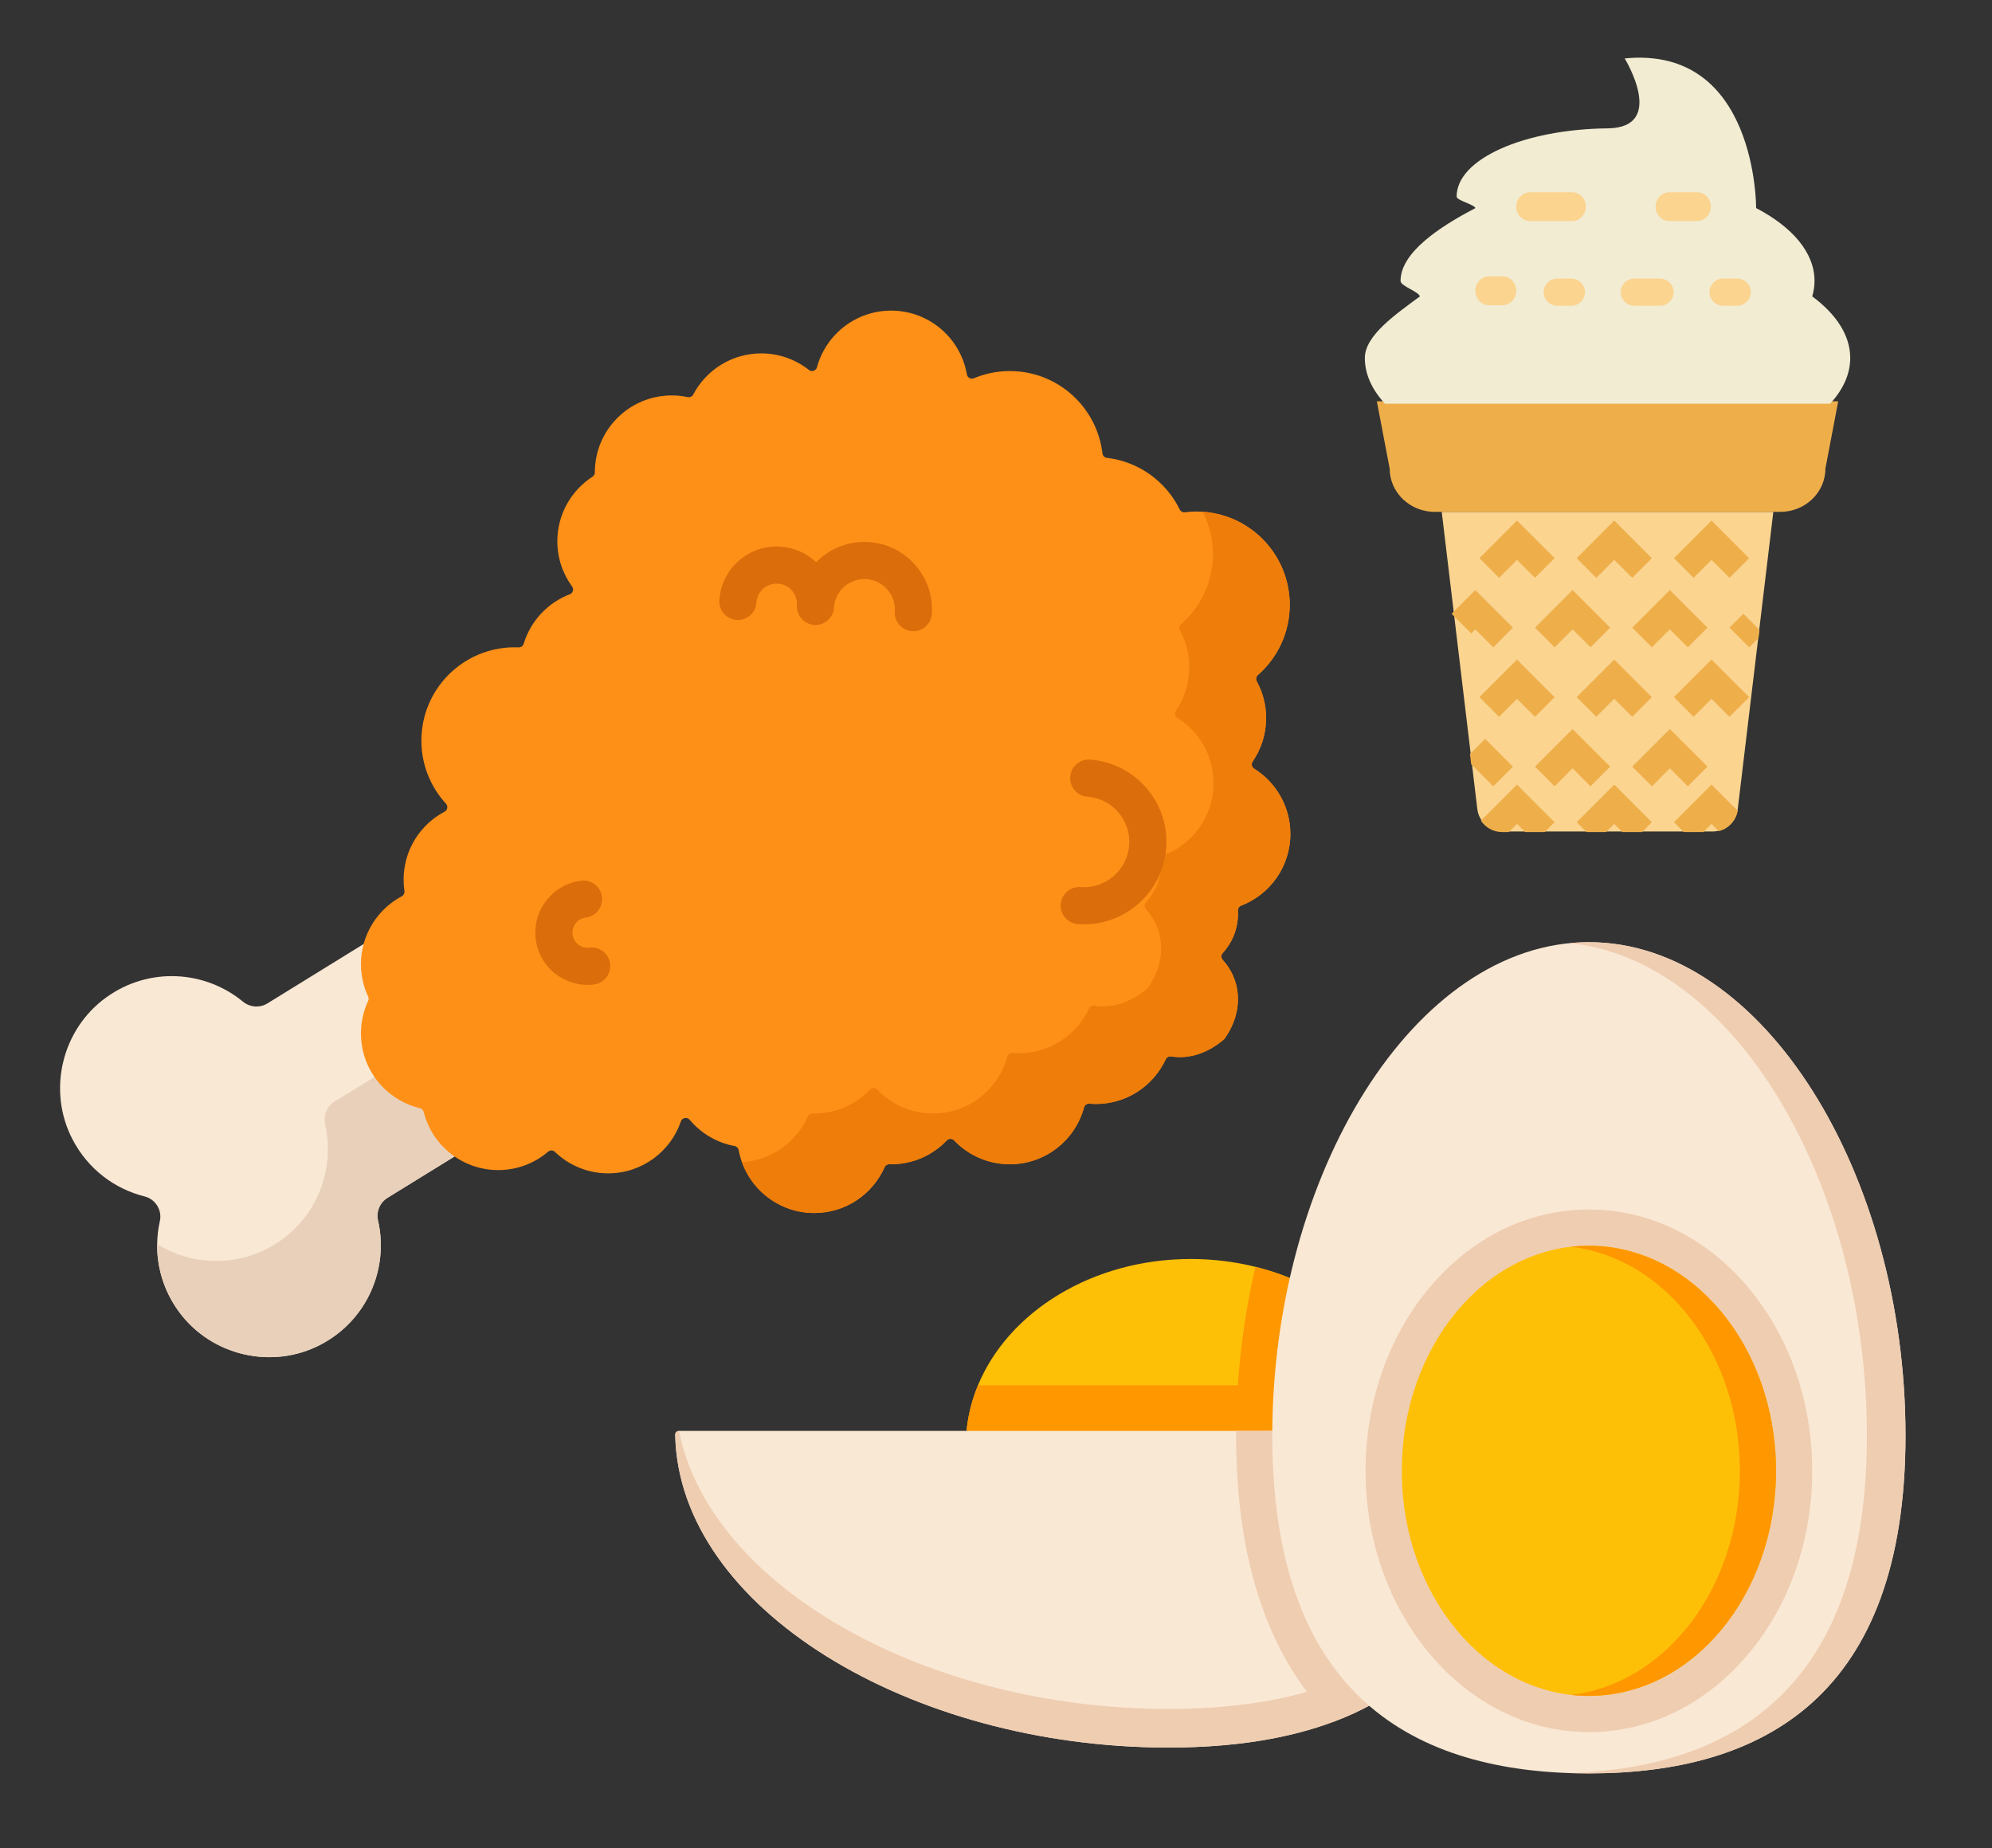 <?xml version="1.0" encoding="UTF-8"?>
<svg width="829px" height="769px" viewBox="0 0 829 769" version="1.1" xmlns="http://www.w3.org/2000/svg" xmlns:xlink="http://www.w3.org/1999/xlink">
    <rect x="0" y="0" width="829" height="769" fill="#333333" stroke="none"/>
    <!-- Generator: Sketch 52.2 (67145) - http://www.bohemiancoding.com/sketch -->
    <title>Artboard Copy</title>
    <desc>Created with Sketch.</desc>
    <g id="Artboard-Copy" stroke="none" stroke-width="1" fill="none" fill-rule="evenodd">
        <g id="fried-chicken" transform="translate(25, 129)">
            <path d="M76.096,287.791 C60.332,274.809 37.06,273.187 19.245,286.006 C0.713,299.341 -5.369,324.716 5.115,344.998 C11.595,357.534 22.776,365.762 35.224,368.872 C39.705,369.992 42.538,374.582 41.53,379.089 C38.73,391.61 41.073,405.293 49.374,416.705 C62.804,435.167 88.214,441.106 108.441,430.518 C127.886,420.34 136.868,398.81 132.33,378.899 C131.492,375.223 133.047,371.422 136.255,369.442 L195.792,332.695 L145.847,251.776 L86.31,288.523 C83.101,290.502 79.006,290.188 76.096,287.791 Z" id="Path" fill="#F9E8D4"></path>
            <path d="M195.795,332.688 L171.833,293.866 L114.227,329.406 C111.025,331.382 109.478,335.193 110.317,338.866 C114.851,358.774 105.863,380.304 86.421,390.492 C71.618,398.247 54.032,397.142 40.397,388.731 C40.299,398.372 43.164,408.164 49.366,416.695 C62.805,435.16 88.209,441.097 108.444,430.526 C127.886,420.337 136.874,398.808 132.322,378.895 C131.483,375.222 133.048,371.415 136.25,369.439 L195.795,332.688 Z" id="Path" fill="#E8D0BA"></path>
            <path d="M512,218.007 C512,206.558 505.983,196.519 496.941,190.867 C495.911,190.223 495.624,188.868 496.311,187.867 C499.836,182.727 501.904,176.509 501.904,169.806 C501.904,164.261 500.49,159.047 498.007,154.501 C497.539,153.644 497.717,152.561 498.452,151.918 C506.592,144.801 511.738,134.347 511.738,122.685 C511.738,101.24 494.354,83.856 472.909,83.856 C471.273,83.856 469.663,83.962 468.081,84.16 C467.199,84.271 466.359,83.816 465.968,83.018 C460.289,71.421 449.003,63.079 435.639,61.516 C434.685,61.404 433.916,60.646 433.804,59.692 C431.554,40.389 415.157,25.406 395.251,25.406 C389.958,25.406 384.916,26.472 380.319,28.392 C379.033,28.929 377.611,28.145 377.375,26.771 C374.778,11.712 361.662,0.254 345.861,0.254 C331.104,0.254 318.683,10.247 314.99,23.835 C314.59,25.306 312.826,25.876 311.629,24.931 C306.181,20.626 299.3,18.054 291.817,18.054 C279.511,18.054 268.834,25.006 263.484,35.195 C263.054,36.014 262.118,36.441 261.214,36.249 C259.063,35.791 256.833,35.548 254.545,35.548 C236.877,35.548 222.555,49.871 222.555,67.538 C222.555,67.542 222.555,67.546 222.555,67.55 C222.556,68.287 222.184,68.964 221.566,69.365 C212.77,75.065 206.948,84.964 206.948,96.226 C206.948,103.278 209.235,109.793 213.101,115.08 C213.908,116.183 213.439,117.781 212.161,118.268 C202.958,121.778 195.795,129.411 192.931,138.913 C192.654,139.834 191.773,140.431 190.812,140.387 C190.277,140.362 189.739,140.349 189.198,140.349 C167.753,140.349 150.369,157.733 150.369,179.178 C150.369,189.289 154.24,198.492 160.574,205.401 C161.516,206.428 161.282,208.07 160.05,208.72 C149.892,214.08 142.966,224.744 142.966,237.029 C142.966,238.634 143.087,240.21 143.316,241.75 C143.447,242.628 143.023,243.511 142.238,243.927 C132.114,249.298 125.217,259.941 125.217,272.2 C125.217,277.023 126.291,281.593 128.203,285.693 C128.474,286.274 128.474,286.935 128.203,287.516 C126.291,291.617 125.217,296.186 125.217,301.009 C125.217,316.096 135.662,328.738 149.714,332.111 C150.514,332.303 151.13,332.913 151.33,333.711 C154.816,347.603 167.385,357.889 182.358,357.889 C190.284,357.889 197.532,355.001 203.119,350.227 C203.94,349.525 205.159,349.565 205.937,350.314 C211.687,355.844 219.497,359.246 228.105,359.246 C242.156,359.246 254.087,350.186 258.384,337.591 C258.907,336.057 260.943,335.681 261.983,336.925 C266.67,342.532 273.239,346.508 280.723,347.881 C281.575,348.037 282.255,348.714 282.411,349.566 C285.143,364.461 298.182,375.75 313.867,375.75 C326.939,375.75 338.171,367.906 343.134,356.672 C343.474,355.902 344.261,355.426 345.102,355.45 C345.353,355.457 345.604,355.461 345.857,355.461 C354.964,355.461 363.182,351.655 369.008,345.547 C369.854,344.66 371.25,344.66 372.096,345.547 C377.922,351.655 386.14,355.461 395.247,355.461 C410.033,355.461 422.474,345.428 426.139,331.799 C426.402,330.822 427.325,330.165 428.332,330.253 C429.238,330.332 430.154,330.374 431.08,330.374 C443.965,330.374 455.064,322.752 460.132,311.774 C460.525,310.923 461.441,310.45 462.367,310.594 C469.072,311.637 476.674,309.955 484.262,303.599 C484.417,303.469 484.559,303.314 484.675,303.148 C493.143,291.002 491.078,278.325 483.858,270.45 C483.104,269.628 483.104,268.384 483.858,267.562 C487.794,263.268 490.198,257.547 490.198,251.263 C490.198,250.828 490.185,250.397 490.161,249.968 C490.11,249.056 490.626,248.198 491.478,247.87 C503.482,243.257 512,231.63 512,218.007 Z" id="Path" fill="#FF9017"></path>
            <path d="M511.998,218.01 C511.998,231.629 503.482,243.258 491.482,247.867 C490.626,248.197 490.111,249.053 490.162,249.97 C490.193,250.393 490.203,250.826 490.203,251.259 C490.203,257.548 487.801,263.27 483.863,267.558 C483.11,268.383 483.11,269.63 483.863,270.445 C491.08,278.322 493.152,291.002 484.678,303.147 C484.564,303.312 484.42,303.467 484.265,303.601 C476.677,309.952 469.079,311.632 462.367,310.591 C461.439,310.447 460.532,310.921 460.14,311.777 C455.068,322.757 443.964,330.376 431.088,330.376 C430.16,330.376 429.243,330.335 428.335,330.252 C427.325,330.169 426.407,330.819 426.139,331.798 C422.479,345.427 410.035,355.459 395.251,355.459 C386.148,355.459 377.92,351.655 372.096,345.551 C371.251,344.664 369.859,344.664 369.013,345.551 C363.188,351.654 354.971,355.459 345.858,355.459 C345.611,355.459 345.353,355.459 345.105,355.449 C344.26,355.428 343.476,355.903 343.136,356.676 C338.177,367.903 326.94,375.749 313.867,375.749 C300.001,375.749 288.186,366.914 283.763,354.563 C296.042,353.872 306.454,346.253 311.176,335.552 C311.516,334.779 312.3,334.305 313.145,334.325 C313.392,334.335 313.65,334.335 313.898,334.335 C323.012,334.335 331.228,330.531 337.053,324.427 C337.898,323.54 339.29,323.54 340.136,324.427 C345.961,330.53 354.188,334.335 363.291,334.335 C378.075,334.335 390.519,324.304 394.179,310.674 C394.447,309.705 395.364,309.045 396.375,309.128 C397.282,309.21 398.2,309.252 399.128,309.252 C412.005,309.252 423.108,301.633 428.18,290.653 C428.572,289.797 429.479,289.323 430.407,289.467 C437.119,290.519 444.717,288.828 452.305,282.477 C452.46,282.343 452.604,282.188 452.718,282.023 C461.192,269.878 459.12,257.198 451.903,249.331 C451.15,248.506 451.15,247.259 451.903,246.434 C455.841,242.145 458.243,236.423 458.243,230.135 C458.243,229.702 458.233,229.269 458.202,228.846 C458.151,227.928 458.666,227.073 459.522,226.743 C471.523,222.135 480.038,210.505 480.038,196.886 C480.038,185.432 474.027,175.401 464.986,169.741 C463.955,169.102 463.666,167.751 464.347,166.741 C467.873,161.607 469.945,155.39 469.945,148.689 C469.945,143.142 468.533,137.926 466.048,133.379 C465.574,132.523 465.759,131.441 466.491,130.791 C474.636,123.677 479.78,113.223 479.78,101.563 C479.78,95.223 478.265,89.243 475.563,83.954 C495.78,85.315 511.74,102.14 511.74,122.687 C511.74,134.347 506.596,144.801 498.451,151.915 C497.719,152.565 497.534,153.647 498.008,154.503 C500.493,159.05 501.905,164.256 501.905,169.802 C501.905,176.514 499.833,182.73 496.307,187.864 C495.626,188.864 495.915,190.225 496.946,190.864 C505.987,196.515 511.998,206.556 511.998,218.01 Z" id="Path" fill="#EF7D0A"></path>
            <g id="Group" transform="translate(197, 96)" fill="#DB6E0B">
                <path d="M21.78,156.812 C26.019,156.296 29.038,152.441 28.522,148.202 C28.007,143.964 24.159,140.949 19.912,141.46 C7.999,142.909 -0.515,153.781 0.933,165.694 C1.635,171.465 4.542,176.618 9.119,180.202 C12.988,183.232 17.658,184.835 22.496,184.835 C23.381,184.835 24.273,184.781 25.167,184.673 C29.406,184.158 32.425,180.303 31.91,176.064 C31.395,171.825 27.543,168.81 23.301,169.321 C21.629,169.527 19.98,169.065 18.655,168.027 C17.33,166.989 16.488,165.497 16.285,163.827 C15.865,160.378 18.33,157.231 21.78,156.812 Z" id="Path"></path>
                <path d="M157.603,37.659 C157.771,37.67 157.938,37.675 158.104,37.675 C162.149,37.674 165.551,34.53 165.813,30.437 C166.294,22.935 163.825,15.695 158.86,10.051 C153.894,4.407 147.029,1.034 139.528,0.554 C131.032,0.016 123.182,3.312 117.651,8.944 C113.602,5.098 108.389,2.804 102.748,2.443 C96.369,2.035 90.225,4.133 85.431,8.35 C80.636,12.567 77.77,18.4 77.363,24.772 C77.09,29.034 80.323,32.71 84.585,32.983 C88.846,33.245 92.523,30.021 92.795,25.761 C92.939,23.51 93.951,21.451 95.644,19.962 C97.336,18.473 99.506,17.732 101.759,17.876 C104.01,18.02 106.069,19.032 107.559,20.725 C109.048,22.418 109.789,24.59 109.645,26.84 C109.457,29.77 110.926,32.423 113.248,33.884 C113.398,33.978 113.556,34.061 113.712,34.146 C113.776,34.18 113.836,34.22 113.901,34.253 C114.575,34.59 115.306,34.833 116.079,34.962 C116.337,35.005 116.599,35.035 116.865,35.052 C117.033,35.063 117.2,35.068 117.366,35.068 C117.425,35.068 117.482,35.061 117.541,35.06 C117.637,35.058 117.732,35.052 117.827,35.046 C117.995,35.036 118.161,35.022 118.326,35.001 C118.406,34.991 118.485,34.979 118.565,34.966 C118.739,34.939 118.912,34.906 119.083,34.867 C119.154,34.851 119.224,34.833 119.294,34.815 C119.468,34.77 119.639,34.719 119.808,34.663 C119.873,34.641 119.938,34.619 120.003,34.595 C120.172,34.533 120.337,34.466 120.501,34.393 C120.563,34.365 120.626,34.337 120.687,34.308 C120.846,34.232 121.002,34.15 121.155,34.063 C121.217,34.028 121.279,33.993 121.341,33.956 C121.487,33.868 121.629,33.774 121.769,33.677 C121.832,33.633 121.894,33.591 121.956,33.545 C122.088,33.447 122.216,33.343 122.342,33.237 C122.404,33.185 122.467,33.133 122.528,33.079 C122.646,32.973 122.758,32.861 122.87,32.748 C122.931,32.686 122.994,32.625 123.053,32.561 C123.156,32.449 123.253,32.332 123.349,32.214 C123.408,32.142 123.469,32.071 123.526,31.996 C123.615,31.878 123.697,31.756 123.78,31.633 C123.835,31.552 123.891,31.473 123.943,31.389 C124.019,31.265 124.088,31.137 124.157,31.008 C124.205,30.919 124.256,30.833 124.301,30.742 C124.365,30.612 124.42,30.476 124.477,30.342 C124.517,30.248 124.561,30.156 124.597,30.06 C124.65,29.919 124.693,29.773 124.738,29.628 C124.767,29.533 124.802,29.441 124.827,29.345 C124.871,29.182 124.903,29.015 124.936,28.848 C124.952,28.765 124.975,28.685 124.989,28.601 C125.031,28.348 125.061,28.091 125.078,27.829 C125.525,20.852 131.588,15.538 138.54,15.988 C141.92,16.204 145.012,17.723 147.248,20.266 C149.485,22.809 150.598,26.07 150.381,29.449 C150.107,33.709 153.341,37.386 157.603,37.659 Z" id="Path"></path>
                <path d="M227.72,144.116 C223.454,143.803 219.751,146.995 219.435,151.253 C219.118,155.512 222.313,159.221 226.572,159.538 C227.435,159.602 228.291,159.634 229.142,159.634 C246.917,159.633 262.001,145.869 263.341,127.86 C264.021,118.718 261.1,109.859 255.116,102.914 C249.132,95.969 240.803,91.77 231.663,91.09 C227.402,90.778 223.695,93.969 223.378,98.228 C223.062,102.487 226.257,106.196 230.515,106.512 C235.537,106.886 240.114,109.192 243.401,113.007 C246.688,116.823 248.292,121.69 247.918,126.712 C247.148,137.08 238.084,144.888 227.72,144.116 Z" id="Path"></path>
            </g>
        </g>
        <g id="egg" transform="translate(281, 392)">
            <g id="XMLID_1037_" transform="translate(0, 131)">
                <path d="M308.25,78.772 C308.25,112.424 282.579,141.096 246.629,151.969 C236.63,155.001 225.848,156.647 214.594,156.647 C162.861,156.647 120.927,121.78 120.927,78.772 C120.927,69.907 122.714,61.384 125.997,53.443 C138.637,22.863 173.523,0.887 214.594,0.887 C223.931,0.887 232.946,2.021 241.459,4.14 C270.372,11.328 293.413,29.821 303.181,53.443 C306.463,61.384 308.25,69.907 308.25,78.772 Z" id="XMLID_486_" fill="#FEC007"></path>
                <path d="M308.25,78.772 C308.25,112.424 282.579,141.096 246.629,151.969 C237.875,130.384 233.427,104.453 233.427,74.315 C233.427,50.572 236.208,26.799 241.458,4.14 C270.371,11.328 293.412,29.821 303.18,53.443 C306.463,61.384 308.25,69.907 308.25,78.772 Z" id="XMLID_481_" fill="#FE9700"></path>
                <path d="M308.25,78.77 C308.25,121.778 266.316,156.645 214.593,156.645 C162.86,156.645 120.926,121.778 120.926,78.77 C120.926,69.905 122.713,61.382 125.996,53.441 L303.18,53.441 C306.463,61.382 308.25,69.905 308.25,78.77 Z" id="XMLID_488_" fill="#FE9700"></path>
                <path d="M345.867,72.427 L345.867,72.758 C345.827,99.914 341.279,125.153 329.935,146.095 C328.991,147.842 327.997,149.569 326.943,151.255 C315.599,169.617 298.482,184.274 273.885,193.47 C255.443,200.367 232.804,204.182 205.236,204.182 C97.735,204.182 1.508,146.114 0.002,74.143 C0.002,74.1 0.001,74.057 8.13151629e-20,74.013 C-0.015,73.14 0.695,72.427 1.568,72.427 L345.867,72.427 Z" id="XMLID_507_" fill="#F9E8D4"></path>
                <path d="M345.867,72.426 L345.867,72.758 C345.827,99.914 341.279,125.153 329.935,146.095 C328.991,147.842 327.997,149.569 326.943,151.255 C315.599,169.617 298.482,184.274 273.885,193.47 C247.17,167.307 233.427,127.311 233.427,74.313 C233.427,73.68 233.427,73.058 233.437,72.426 L345.867,72.426 Z" id="XMLID_505_" fill="#EFCDB1"></path>
                <path d="M345.867,72.759 C345.827,99.915 341.279,125.154 329.935,146.096 C328.991,147.843 327.997,149.57 326.943,151.256 C307.085,183.382 269.568,204.183 205.236,204.183 C97.735,204.183 1.508,146.115 0.002,74.144 C0.002,74.1 0.001,74.057 8.13151629e-20,74.013 C-0.015,73.14 0.695,72.427 1.568,72.427 C14.529,137.612 104.974,188.12 205.236,188.12 C305.498,188.12 340.606,137.622 345.285,72.427 L345.857,72.427 C345.857,72.538 345.857,72.648 345.867,72.759 Z" id="XMLID_479_" fill="#EFCDB1"></path>
            </g>
            <g id="XMLID_1035_" transform="translate(248, 0)">
                <path d="M264,205.316 C264,313.669 205.009,345.939 132.24,345.939 C59.471,345.939 0.48,313.669 0.48,205.316 C0.48,96.963 59.472,0.06 132.24,0.06 C205.008,0.06 264,96.963 264,205.316 Z" id="XMLID_906_" fill="#F9E8D4"></path>
                <path d="M263.998,205.315 C263.998,313.669 205.007,345.936 132.242,345.936 C129.541,345.936 126.871,345.896 124.211,345.796 C193.241,343.437 247.936,309.654 247.936,205.316 C247.936,100.978 193.231,7.259 124.211,0.462 C126.871,0.191 129.542,0.06 132.242,0.06 C205.007,0.06 263.998,96.96 263.998,205.315 Z" id="XMLID_949_" fill="#EFCDB1"></path>
                <path d="M132.24,328.751 C80.992,328.751 39.3,279.978 39.3,220.029 C39.3,191.501 48.637,164.56 65.591,144.171 C83.213,122.978 106.883,111.307 132.24,111.307 C157.597,111.307 181.268,122.978 198.89,144.171 C215.844,164.56 225.181,191.501 225.181,220.029 C225.181,248.557 215.844,275.497 198.89,295.887 C181.268,317.079 157.598,328.751 132.24,328.751 Z" id="XMLID_963_" fill="#EFCDB1"></path>
                <ellipse id="XMLID_929_" fill="#FEC007" cx="132.24" cy="220.028" rx="77.882" ry="93.663"></ellipse>
                <path d="M210.117,220.032 C210.117,271.755 175.25,313.689 132.242,313.689 C129.702,313.689 127.182,313.538 124.713,313.257 C164.188,308.699 195.069,268.703 195.069,220.032 C195.069,171.351 164.188,131.355 124.713,126.797 C127.183,126.516 129.703,126.365 132.242,126.365 C175.25,126.365 210.117,168.3 210.117,220.032 Z" id="XMLID_977_" fill="#FE9700"></path>
            </g>
        </g>
        <g id="ice-cream-(1)" transform="translate(568, 24)">
            <path d="M144.631,322 L57.369,322 C51.98,322 47.439,317.964 46.799,312.603 L32,189 L170,189 L155.201,312.603 C154.561,317.964 150.02,322 144.631,322 Z" id="Path" fill="#FBD490"></path>
            <path d="M172.863,189 L29.143,189 C18.754,189 10.333,180.927 10.333,170.974 L5,143 L197,143 L191.667,170.974 C191.672,180.933 183.246,189 172.863,189 Z" id="Path" fill="#EEAF4B"></path>
            <path d="M8.371,144 L193.629,144 C198.99,138.169 202,131.741 202,124.977 C202,115.533 196.183,106.742 186.189,99.33 C186.807,97.228 187.136,95.074 187.136,92.879 C187.136,81.101 177.87,70.423 162.839,62.582 C162.839,62.582 163.237,-5.158 108.132,0.315 C108.132,0.315 125.901,29.158 101.003,29.413 C66.319,29.784 38.197,42.124 38.197,57.788 C38.197,59.426 45.429,61.025 46.019,62.588 C30.987,70.429 14.864,81.107 14.864,92.885 C14.864,95.074 22.293,97.228 22.911,99.336 C12.917,106.748 0,115.544 0,124.983 C0,131.747 3.01,138.175 8.371,144 Z" id="Path" fill="#F2ECD3"></path>
            <path d="M86.2,68 L68.8,68 C65.598,68 63,65.318 63,62 C63,58.682 65.598,56 68.8,56 L86.2,56 C89.402,56 92,58.682 92,62 C92,65.318 89.407,68 86.2,68 Z" id="Path" fill="#FBD490"></path>
            <path d="M138.25,68 L126.75,68 C123.576,68 121,65.318 121,62 C121,58.682 123.576,56 126.75,56 L138.25,56 C141.424,56 144,58.682 144,62 C144,65.318 141.43,68 138.25,68 Z" id="Path" fill="#FBD490"></path>
            <g id="Group" transform="translate(74, 91)" fill="#FBD490">
                <path d="M11.869,12.241 L6.142,12.241 C2.968,12.241 0.392,9.708 0.392,6.574 C0.392,3.44 2.968,0.907 6.142,0.907 L11.869,0.907 C15.043,0.907 17.619,3.44 17.619,6.574 C17.619,9.708 15.049,12.241 11.869,12.241 Z" id="Path"></path>
                <path d="M48.749,12.241 L38.21,12.241 C35.036,12.241 32.46,9.708 32.46,6.574 C32.46,3.44 35.036,0.907 38.21,0.907 L48.749,0.907 C51.923,0.907 54.499,3.44 54.499,6.574 C54.499,9.708 51.923,12.241 48.749,12.241 Z" id="Path"></path>
                <path d="M80.892,12.241 L75.165,12.241 C71.991,12.241 69.415,9.708 69.415,6.574 C69.415,3.44 71.991,0.907 75.165,0.907 L80.892,0.907 C84.066,0.907 86.642,3.44 86.642,6.574 C86.642,9.708 84.072,12.241 80.892,12.241 Z" id="Path"></path>
            </g>
            <path d="M57.333,103 L51.667,103 C48.539,103 46,100.318 46,97 C46,93.682 48.539,91 51.667,91 L57.333,91 C60.461,91 63,93.682 63,97 C63,100.318 60.467,103 57.333,103 Z" id="Path" fill="#FBD490"></path>
            <g id="Group" transform="translate(36, 192)" fill="#EEAF4B">
                <polygon id="Path" points="66.103 103.006 50.449 87.353 34.796 103.006 42.972 111.189 50.449 103.712 57.926 111.189"></polygon>
                <polygon id="Path" points="106.581 103.006 90.927 87.353 75.274 103.006 83.45 111.189 90.927 103.712 98.404 111.189"></polygon>
                <polygon id="Path" points="9.971 45.886 17.448 53.363 25.624 45.18 9.971 29.527 0.1 39.398 8.276 47.58"></polygon>
                <polygon id="Path" points="42.972 53.363 50.449 45.886 57.926 53.363 66.103 45.18 50.449 29.527 34.796 45.18"></polygon>
                <polygon id="Path" points="83.45 53.363 90.927 45.886 98.404 53.363 106.581 45.18 90.927 29.527 75.274 45.18"></polygon>
                <polygon id="Path" points="11.665 74.093 19.842 82.276 27.319 74.799 34.796 82.276 42.972 74.093 27.319 58.44"></polygon>
                <polygon id="Path" points="52.143 74.093 60.32 82.276 67.797 74.799 75.274 82.276 83.45 74.093 67.797 58.44"></polygon>
                <polygon id="Path" points="92.622 74.093 100.798 82.276 108.275 74.799 115.752 82.276 123.929 74.093 108.275 58.44"></polygon>
                <polygon id="Path" points="27.319 16.973 34.796 24.45 42.972 16.267 27.319 0.614 11.665 16.267 19.842 24.45"></polygon>
                <polygon id="Path" points="67.797 16.973 75.274 24.45 83.45 16.267 67.797 0.614 52.143 16.267 60.32 24.45"></polygon>
                <polygon id="Path" points="108.275 16.973 115.752 24.45 123.929 16.267 108.275 0.614 92.622 16.267 100.798 24.45"></polygon>
                <polygon id="Path" points="121.535 39.398 115.752 45.18 123.929 53.363 127.861 49.431 128.26 46.123"></polygon>
                <path d="M92.622,126.137 L96.71,130.225 L104.887,130.225 L108.275,126.837 L111.299,129.861 C115.313,128.843 118.435,125.57 119.17,121.372 L108.281,110.483 L92.622,126.137 Z" id="Path"></path>
                <polygon id="Path" points="52.143 126.137 56.232 130.225 64.408 130.225 67.797 126.842 71.185 130.225 79.362 130.225 83.45 126.137 67.797 110.483"></polygon>
                <path d="M12.301,125.507 C14.233,128.357 17.465,130.231 21.12,130.231 L23.93,130.231 L27.319,126.842 L30.707,130.231 L38.884,130.231 L42.972,126.143 L27.319,110.489 L12.301,125.507 Z" id="Path"></path>
                <polygon id="Path" points="25.624 103.006 14.059 91.441 7.744 97.762 8.248 101.989 17.448 111.189"></polygon>
            </g>
        </g>
    </g>
</svg>